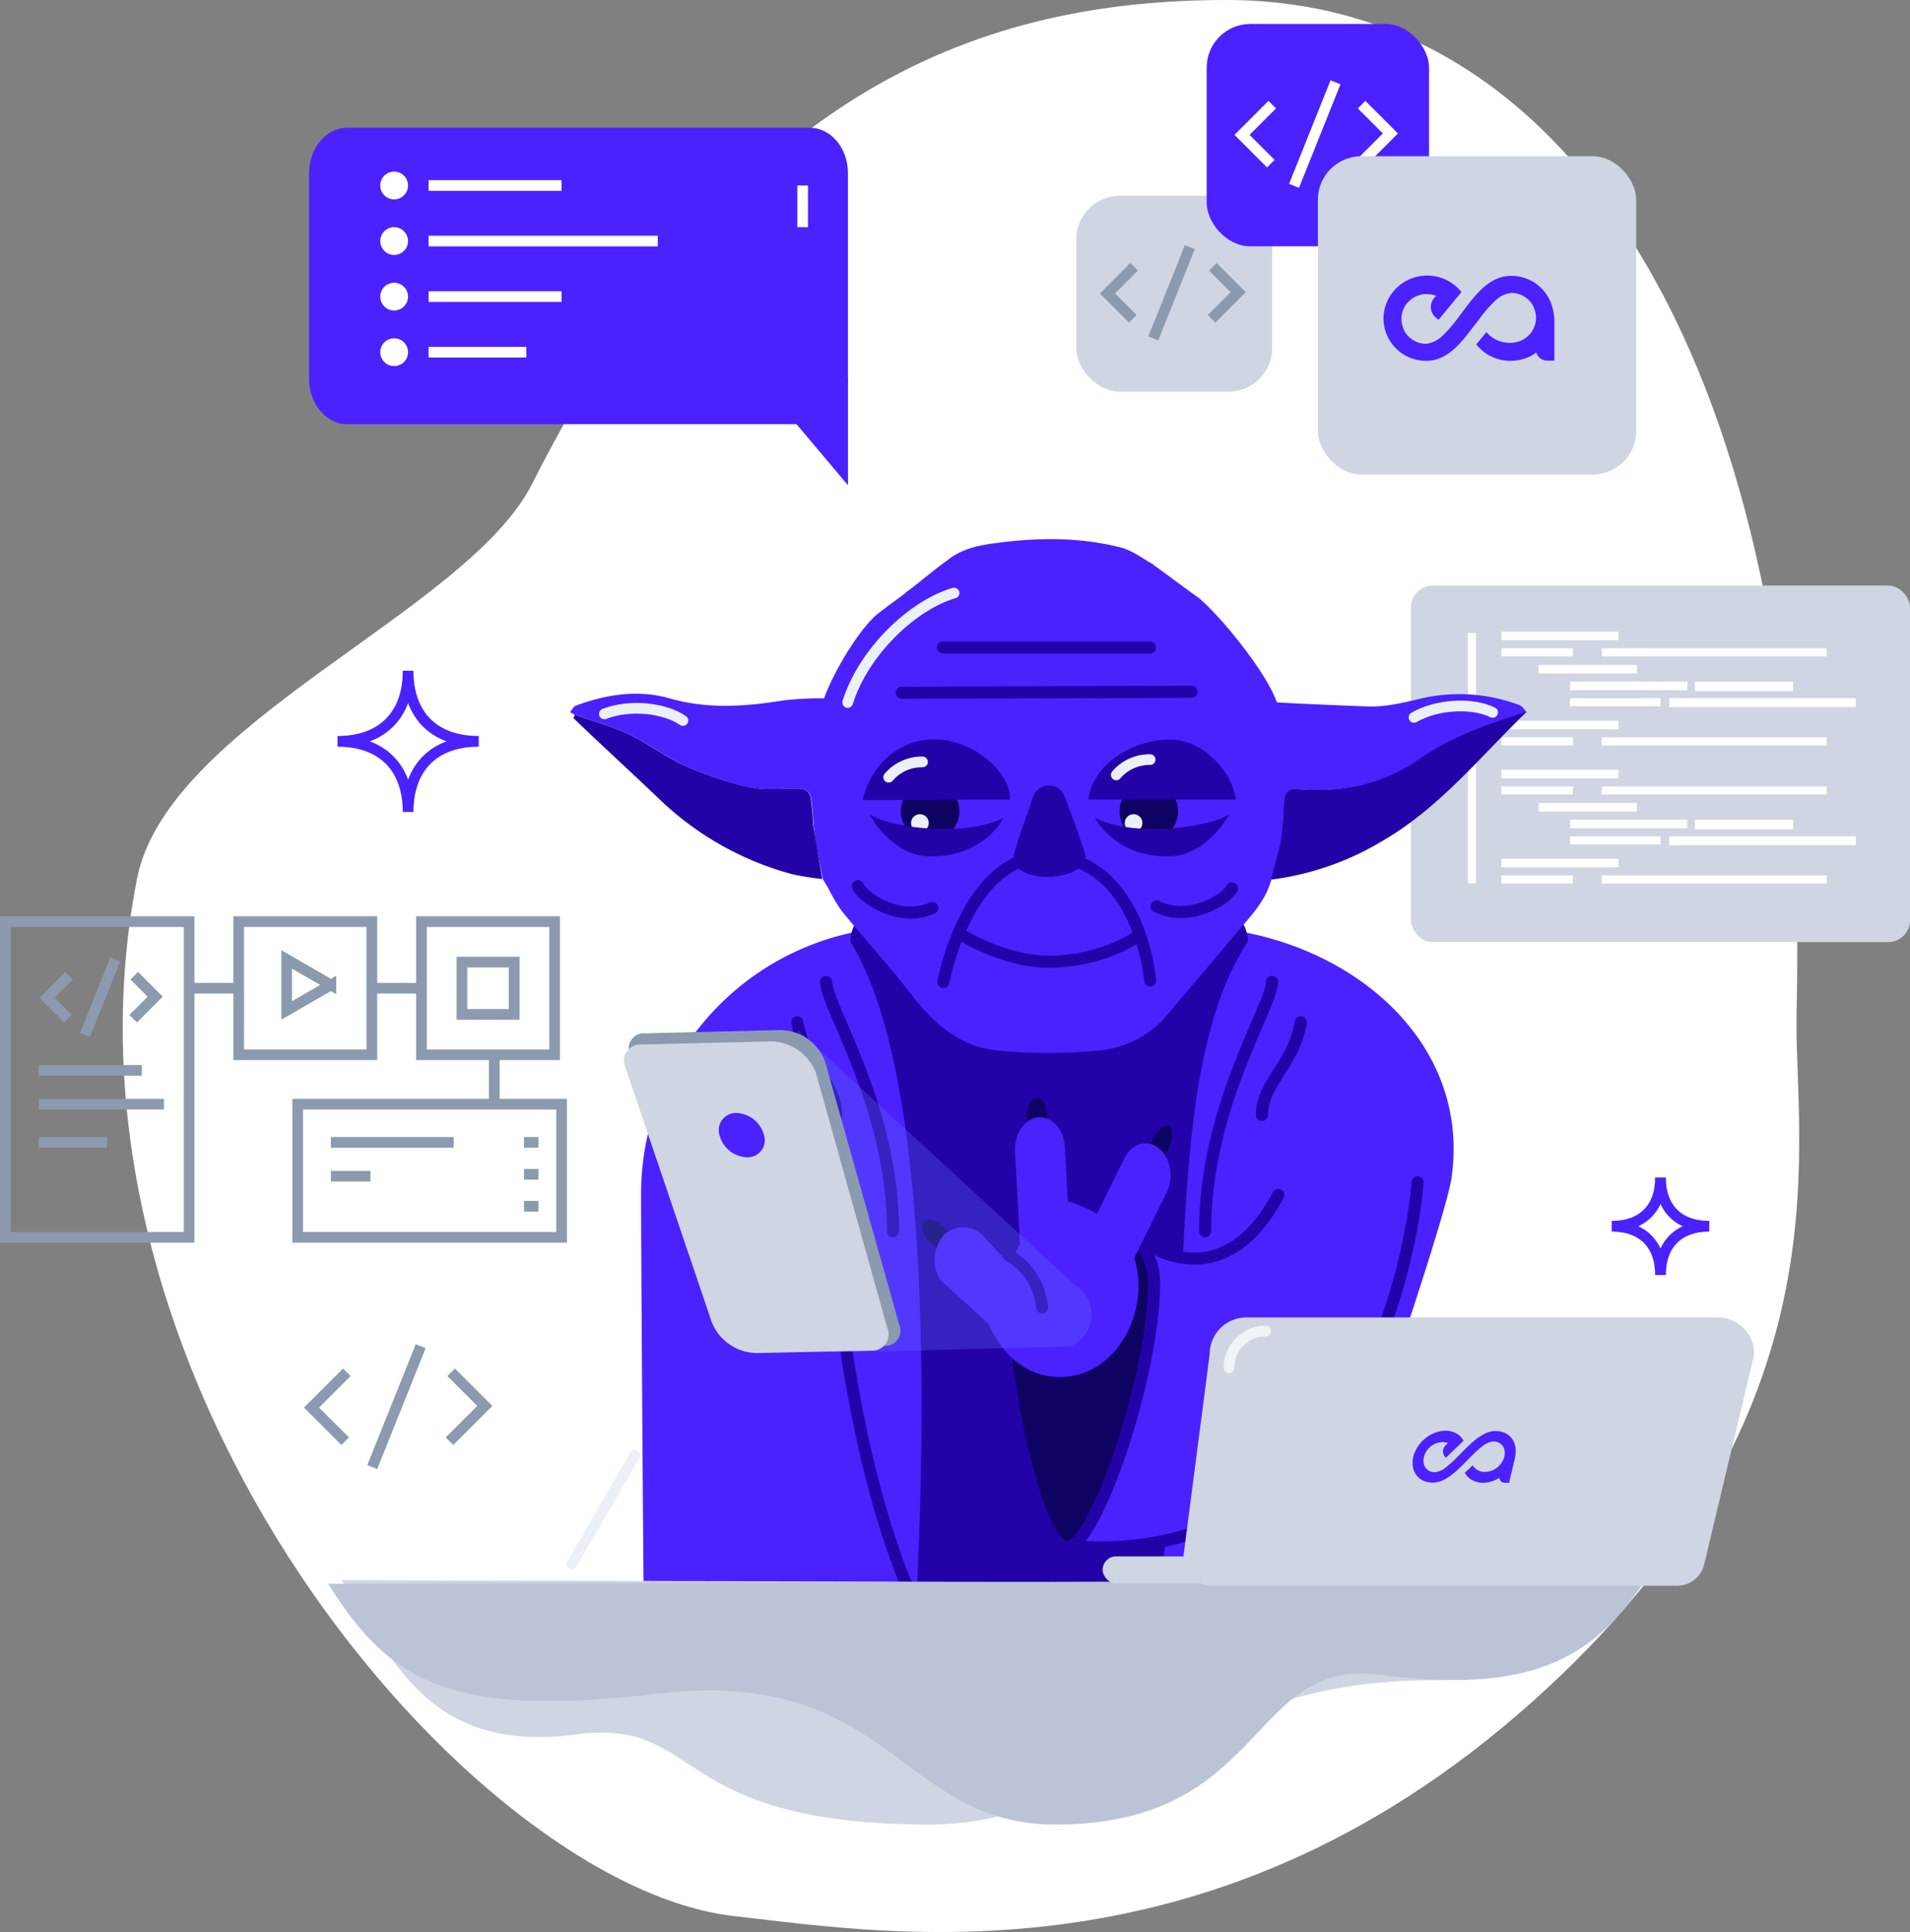 <svg xmlns="http://www.w3.org/2000/svg" viewBox="0 0 446.84 452.03"><rect x="0" y="0" width="446.84" height="452.03" fill="#808080" stroke="none"/><defs><style>.cls-1{fill:#fff}.cls-15,.cls-2{fill:#4b21ff}.cls-14,.cls-3,.cls-5,.cls-8{fill:none}.cls-3{stroke:#fff}.cls-14,.cls-15,.cls-3,.cls-5,.cls-8{stroke-miterlimit:10}.cls-3,.cls-5,.cls-8{stroke-width:2.5px}.cls-4{fill:#cfd5e2}.cls-5{stroke:#8b9aaf}.cls-14,.cls-15,.cls-8{stroke-linecap:round}.cls-8{stroke:#ebf0f7}.cls-9{fill:#2303a8}.cls-12{fill:#0e0362}.cls-13{fill:#ebf0f7}.cls-14,.cls-15{stroke:#2303a8;stroke-width:2.83px}</style></defs><g id="Слой_2" data-name="Слой 2"><g id="Слой_1-2" data-name="Слой 1"><path class="cls-1" d="M124.49 113.2C171.67 19.5 231.39 0 286.92 0c86 0 136.82 95.67 133.39 236.7-.72 29.77 12.51 90-54.49 154.64-77.47 74.71-156.52 61.21-194.16 56.95-61.4-7-162.65-125.11-139.6-242.71 7.15-36.46 77.34-62.42 92.43-92.38z"/><path class="cls-2" d="M189.45 29.89H81.22c-4.93 0-8.92 4.77-8.92 10.65V88.6c0 5.88 4 10.65 8.92 10.65h108.23c4.93 0 8.92-4.77 8.92-10.65V40.53c.01-5.88-3.99-10.64-8.92-10.64z"/><path class="cls-2" d="M198.38 113.54v-25.2h-21.2l21.2 25.2z"/><circle class="cls-1" cx="92.21" cy="43.4" r="3.25"/><circle class="cls-1" cx="92.21" cy="56.4" r="3.25"/><circle class="cls-1" cx="92.21" cy="69.4" r="3.25"/><circle class="cls-1" cx="92.21" cy="82.4" r="3.25"/><path class="cls-3" d="M100.26 43.4h31.12m56.4 9.75V43.4m-87.52 13h53.62m-53.62 13h31.12m-31.12 13h22.87"/><rect class="cls-4" x="330.09" y="137" width="116.75" height="83.42" rx="5.1" ry="5.1"/><path class="cls-1" d="M351.25 147.79h27.4v2.01h-27.4zm0 3.89h16.73v1.89h-16.73zm23.48 0h52.63v1.9h-52.63zm-31.31-3.6h1.9v26.32h-1.9zm16.54 7.49h23v2h-23zm7.38 3.9h27.4v2.01h-27.4zm29.19 0h22.97v2.24h-22.97zm-29.23 3.88h21.17v1.89H367.3zm23.19 0h43.67v2.09h-43.67zm-39.24 5.27h27.4v2.01h-27.4zm0 3.89h16.73v1.89h-16.73zm23.48 0h52.63v1.9h-52.63zm-23.48 7.59h27.4v2.01h-27.4zm0 3.89h16.73v1.89h-16.73zm23.48 0h52.63v1.9h-52.63z"/><path class="cls-1" d="M343.42 170.69h1.9v36.02h-1.9zm16.54 17.19h23v2h-23zm7.38 3.9h27.4v2.01h-27.4zm29.19 0h22.97v2.24h-22.97zm-29.23 3.88h21.17v1.89H367.3zm23.19 0h43.67v2.09h-43.67zm-39.24 5.26h27.4v2.01h-27.4zm0 3.9h16.73v1.89h-16.73zm23.48 0h52.63v1.9h-52.63z"/><path class="cls-5" d="M81.14 321.07l-8.26 8.26 7.87 7.87m24.41 0l8.26-8.26-7.87-7.87m-18.46 22.18l11.33-28.29"/><path d="M112 173.45c-10.41 0-16.52 6.11-16.52 16.52 0-10.41-6.11-16.52-16.52-16.52 10.41 0 16.52-6.11 16.52-16.52-.02 10.41 6.09 16.52 16.52 16.52zM399.89 286.9c-7.2 0-11.42 4.22-11.42 11.42 0-7.2-4.22-11.42-11.42-11.42 7.2 0 11.42-4.22 11.42-11.42 0 7.2 4.22 11.42 11.42 11.42z" stroke="#4b21ff" stroke-width="2.5" stroke-miterlimit="10" fill="none"/><path class="cls-2" d="M173.11 370c12.53 4.32 36.57 7.25 64.18 7.25s51.71-2.93 64.19-7.25z"/><path class="cls-8" d="M148.56 340.45l-14.76 25.46m27.11-120v22.64"/><path class="cls-2" d="M317.71 364.06l-154 21.71-13.1-7.5s-.63-79.38-.63-98.9a62.59 62.59 0 0162.59-62.59h64.55c34.57 0 67.33 24.51 62.47 58.74-1.21 8.54-17.73 56.74-17.73 56.74z"/><path class="cls-9" d="M212.86 397l52.26-1.31c18.72-53.87 2.48-138.75 26.82-175.36 0-23.25-93-23.25-93 0C224.76 261.51 212.86 397 212.86 397z"/><path class="cls-2" d="M355.53 165a39.77 39.77 0 00-23.65-1.44c-3.88.92-7.92 1.88-11.85 1.73-7.54-.28-21.62-.88-21.33-1-2.23-6.59-12.53-19.5-18-24.17h.08c-2.32-1.59-8-5.86-10.9-7.94v-.08c-2.55-1.38-4.95-3.33-7.67-4-9.9-2.55-20-2.33-30-.94-3.85.53-7.65 1.48-10.74 4.06-1.94 1.28-7.69 6.15-9.63 7.43v.08c-2 1.55-6.22 4.53-7.31 5.59-4.25 4.13-9.49 12.91-11.75 19.07a75 75 0 00-9.16.44c-9.06 1.47-18 2.15-27-.44-7.38-2.11-14.71-.92-21.82 1.67-.59.22-1 1-1.44 1.57l1.06.58c4.28 1.5 8.71 2.68 12.79 4.6 4.57 2.15 8.64 5.36 13.25 7.39a78 78 0 0015.39 5.06c3.83.8 7.95.12 11.93.32a2.79 2.79 0 011.92 1.81 62.81 62.81 0 01.62 6.63l.6 4.27 1.56 8.36c.45.74.9 1.49 1.34 2.24a39.5 39.5 0 003.12 5.28c5.39 6.57 11.14 12.85 16.32 19.58s11.34 12.13 19.83 13a120.34 120.34 0 0024.26 0 23.57 23.57 0 0015.94-8.56c5.16-6.18 10.44-12.26 15.59-18.45 3.3-4 7.1-7.63 8.51-12.86l2.12-8.07.65-4.81a67.13 67.13 0 01.6-6.91 2.62 2.62 0 012.06-1.52c10.66 1.06 20.48-.8 29.46-7.08 7.52-5.26 16.17-8.26 24.92-10.86-.6-.57-1.03-1.37-1.67-1.63z"/><path class="cls-8" d="M223.2 138.75c-9.53 2.75-21.1 13.56-24.89 25.61"/><path class="cls-2" d="M294.47 164l-4.14 1c.84-1.77 2.37-1.3 4.14-1z"/><path class="cls-9" d="M332.2 177.46c-9 6.27-18.8 8.14-29.46 7.08a2.62 2.62 0 00-2.06 1.52 34.94 34.94 0 00-.42 4 64.4 64.4 0 01-.82 7.68l-2.12 8.07A66.57 66.57 0 00323 197c13.52-7.7 23.16-19.83 34.14-30.43-8.77 2.64-17.41 5.64-24.94 10.89zM190.24 193a62.88 62.88 0 00-.62-6.63 2.79 2.79 0 00-1.92-1.81c-4-.2-8.1.48-11.93-.32a78 78 0 01-15.39-5.06c-4.61-2-8.68-5.24-13.25-7.39-4.08-1.92-8.51-3.09-12.79-4.6.34.56-.45.54 0 1 6.31 6.08 13.68 12.81 20 18.86a71.65 71.65 0 0030.94 17.47 63.51 63.51 0 007.08 1.14c-.36-2.4-1.48-8.98-2.12-12.66z"/><path d="M201.07 165l.23.12-.23-.12zm89.25 0l-.12.23.12-.22z" fill="#a0bb5f"/><path d="M224.13 194.5l.62-.45z" fill="#b8d57c"/><circle class="cls-12" cx="217.6" cy="189.82" r="6.85"/><circle class="cls-12" cx="268.76" cy="189.82" r="6.85"/><circle class="cls-13" cx="215.21" cy="192.56" r="2.07"/><circle class="cls-13" cx="265.2" cy="192.56" r="2.07"/><path class="cls-14" d="M224.43 218.45s10.3 6.55 20.81 6.55c13.17 0 21.17-6.14 21.17-6.14"/><path class="cls-14" d="M220.7 229.74s5.43-29.36 24.16-29.36 23.58 22 24.22 29m-68.37-22.03c1.12 2.65 9.68 8.54 17.41 5.1m70.09-4.59c-1.25 2.59-10.1 8-17.64 4.21"/><path class="cls-9" d="M245.41 183.81a3.74 3.74 0 00-3.59 2.31c-1.49 4.19-4.51 12.76-4.79 14.49-.38 2.31 3.1 4.57 8 4.57s9.64-2.26 8.84-5.29c-.59-2.25-3.46-10-4.92-13.82a3.75 3.75 0 00-3.57-2.26z"/><path class="cls-14" d="M210.93 162.08l67.84-.23m-58.18-10.36h48.45"/><path class="cls-8" d="M159.77 168.58c-4.1-2.86-12.19-3.94-18.38-1.55m207.81-.35c-4.48-2.23-12.63-2.11-18.4 1.16"/><path class="cls-9" d="M210.37 187.17h-8.56c2.18-9.31 9.92-15 18.49-14.1 8.15.9 16.11 7.64 16 14h-10.03zm54.72-.11h-10.45c.78-7.81 10.07-14.28 19.68-14 7 .17 14 7.33 14.8 14h-24zm-30.3 4.25c-8.93 4.69-26.57 2.4-31.42-.83 0 0 5.09 9.9 14.36 9.9 12.75 0 17.06-9.07 17.06-9.07zm21.38 0c8.93 4.69 26.57 2.4 31.42-.83 0 0-5.09 9.9-14.36 9.9-12.75 0-17.06-9.07-17.06-9.07z"/><path class="cls-8" d="M215.82 178.26a10.23 10.23 0 00-7.92 3.58m61.17-4.12a10.23 10.23 0 00-7.92 3.58"/><path class="cls-15" d="M299.06 279.57c-13.28 25-31.46 11-31.46 11s5 24.69-16.53 71.25c74.27 5.23 80.59-85.19 80.59-85.19m-137.46 2.23c4.11 69.57 21.33 99.42 21.33 99.42S178 372 178 377.48"/><path d="M270 300c0 21.81-13.67 62-20.43 62s-15.18-37.93-15.18-59.73c0-12.68 7.94-17.15 16.39-17.15 6.78.02 19.22 3.42 19.22 14.88z" stroke="#2303a8" stroke-width="2.83" fill="#0e0362" stroke-miterlimit="10"/><path class="cls-2" d="M227.82 295.73c2.08 19.57 11.38 26.45 20.06 26.45 13.81 0 21.26-16.09 17.52-27.7-3.41-10.56-15.87-14.7-24.56-14.7-.29 14.09-7.43 20.22-13.02 15.95z"/><ellipse class="cls-12" cx="242.6" cy="261.1" rx="2.39" ry="4.15"/><path class="cls-12" d="M269.78 266.3c-1.54 2.56-2.19 5.59-1.45 6.76s2.59.06 4.13-2.5 2.19-5.59 1.45-6.76-2.59-.05-4.13 2.5zm-49.7 20.17c-2-1.42-3.86-1.39-4.24.05s.9 3.76 2.86 5.18 3.86 1.39 4.24-.05-.94-3.76-2.86-5.18z"/><path class="cls-2" d="M254.58 302.17c2.73 2.2 6.34 1.15 8.06-2.33l10.31-20.89c1.72-3.49.9-8.1-1.83-10.3-2.73-2.2-6.34-1.15-8.06 2.33l-10.31 20.89c-1.75 3.49-.9 8.13 1.83 10.3zM245 301c3.22-.28 5.65-3.84 5.44-8l-1.31-24.64c-.22-4.11-3-7.22-6.23-6.94-3.22.28-5.65 3.84-5.44 8L238.8 294c.2 4.13 3.01 7.24 6.2 7zm2.8 14.55l-1.5 2.71a9 9 0 001-10.51l-16.64-17.88a6.59 6.59 0 00-9.76-1 9 9 0 00-1 10.51l18.92 17.23c4.35 1.65 6.42 1.62 8.98-1.06z"/><path class="cls-15" d="M236 293.75s6.77 3.09 7.8 12.14m53.77-76.15c0 5.71-15.65 29.23-15.65 58.32m22.4-48.88c-1.68 9.94-9.1 14.29-9.1 21.68m-101.95-31.12c0 5.71 15.65 29.23 15.65 58.32m-22.4-48.88c1.68 9.94 9.1 14.29 9.1 21.68"/><path class="cls-4" d="M134.71 405.81c30.09-4 21.12 20.91 82.48 21.08C256.56 427 281 393 334.52 393.13c18.85.05 34.54-4.38 48.48-22.59l-303.09-.84c12.09 18.78 20.45 40.63 54.8 36.11z"/><path d="M322.7 391.83c-30.59-4-26.28 34.92-75.56 35.06-36.91.1-38.64-37-93.15-30.64-48.71 5.72-62.7-2.61-77.22-25.69l308.13-.85c-12.33 18.77-27.28 26.64-62.2 22.12z" fill="#bac4d6"/><path class="cls-5" d="M16.17 228.28l-5.15 5.16 4.91 4.9m15.23 0l5.15-5.15-4.9-4.91m-11.52 13.84l7.07-17.65m28.88-8.84h31.15v31.15H55.84z"/><path class="cls-5" d="M77.41 230.44l-10.35 5.97v-11.94l10.35 5.97zm21.19-14.81h31.15v31.15H98.6z"/><path class="cls-5" d="M108.06 225.1h12.23v12.23h-12.23zM1.25 215.63h42.99v73.86H1.25zm68.39 42.71h61.75v31.15H69.64zM87 231.21h11.6m-54.36 0h11.6m59.8 27.13v-11.55m-38.23 20.49h28.73m-28.73 7.91h9.26M9.06 250.43h24.11M9.06 267.28h15.98m-15.98-8.94h29.29m84.24 8.94h3.38m-3.38 7.47h3.38m-3.38 7.47h3.38"/><rect class="cls-4" x="251.8" y="45.8" width="45.83" height="45.83" rx="10.19" ry="10.19"/><path class="cls-5" d="M265.32 62.42l-6.23 6.23 5.93 5.94m18.42 0l6.23-6.23-5.93-5.94m-13.93 16.74l8.55-21.35"/><rect class="cls-2" x="282.3" y="5.61" width="52.02" height="52.02" rx="10.19" ry="10.19"/><path class="cls-3" d="M297.64 24.48l-7.07 7.07 6.73 6.74m20.91 0l7.07-7.07-6.74-6.74m-15.8 19l9.7-24.23"/><path d="M186.67 241l65 59.84a8 8 0 01-1.29 14.16l-55.61 1.49z" fill="#6675ff" opacity=".28"/><path d="M206.87 314.87l-28.29.6a11.35 11.35 0 01-10.34-7.22l-20.84-61.49a3.54 3.54 0 013.46-5l31.76-.76a11.35 11.35 0 0110.38 7.27l17.37 61.65a3.54 3.54 0 01-3.5 4.95z" fill="#8b9aaf"/><path class="cls-4" d="M203.87 316l-26.92.57a11.49 11.49 0 01-10.47-7.32L146.3 249.7a3.8 3.8 0 013.72-5.32l30.38-.73a11.49 11.49 0 0110.47 7.32l16.71 59.71a3.8 3.8 0 01-3.71 5.32z"/><path class="cls-2" d="M178.74 265.59a4 4 0 01-4 5.18 6.91 6.91 0 01-6.41-5.18 4 4 0 014-5.18 6.91 6.91 0 016.41 5.18z"/><rect class="cls-4" x="308.31" y="36.55" width="74.48" height="74.48" rx="10.19" ry="10.19"/><path class="cls-2" d="M362.8 70.75a9.77 9.77 0 00-2.18-3.28 9.2 9.2 0 00-3.24-2.17 9.91 9.91 0 00-3.86-.76c-4.19 0-7.16 3-9.85 6.43l-.05.08a2 2 0 01-.14.16L341 74.5a29.1 29.1 0 01-3.48 4 6.32 6.32 0 01-3.89 1.93 6 6 0 01-2.23-.43 5.9 5.9 0 01-1.88-1.28 5.2 5.2 0 01-1.22-1.87 6.32 6.32 0 01-.44-2.2 5.74 5.74 0 011.71-4.13 5.88 5.88 0 014.14-1.71 6.92 6.92 0 012.26.38l-.47.56a3.2 3.2 0 00.42 4.55l.63.52 5.35-6.5a10.2 10.2 0 00-8.9-3.8 10.21 10.21 0 00-6.56 3.15 10.06 10.06 0 00-2.78 6.68 10.33 10.33 0 00.73 3.86 9.77 9.77 0 002.18 3.28 9.19 9.19 0 003.24 2.17 9.91 9.91 0 003.86.76c4.19 0 7.16-3 9.82-6.43l.05-.08a2 2 0 01.14-.16l2.53-3.28a29.1 29.1 0 013.48-4 6.32 6.32 0 013.89-1.93 6 6 0 012.23.43 5.9 5.9 0 011.88 1.28 5.2 5.2 0 011.22 1.87 6.32 6.32 0 01.44 2.2 5.74 5.74 0 01-1.71 4.13 5.86 5.86 0 01-3.07 1.63 7.46 7.46 0 01-1.36.14 7.12 7.12 0 01-5.47-2.52l-2.37 2.88a10.21 10.21 0 008.93 3.8 10 10 0 005.12-1.9 2.67 2.67 0 002.58 1.9h1.65v-9.6a13.88 13.88 0 00-.85-4.03z"/><path class="cls-4" d="M392.37 371h-109a6.5 6.5 0 01-6.45-7.34l6.08-46.85a8.57 8.57 0 018.57-8.57h110.28a8.57 8.57 0 018.47 7.25 6 6 0 01-.13 2.29L398.69 366a6.5 6.5 0 01-6.32 5z"/><rect class="cls-4" x="257.96" y="364.14" width="27.06" height="6.33" rx="3.16" ry="3.16"/><path class="cls-2" d="M354.53 338.6a4.47 4.47 0 00-.82-2 3.93 3.93 0 00-1.62-1.32 5.05 5.05 0 00-2.2-.46c-2.5 0-4.71 1.85-6.81 3.92l-.1.1-2 2a25.14 25.14 0 01-2.66 2.43 4.87 4.87 0 01-2.6 1.18 3.09 3.09 0 01-1.27-.26 2.51 2.51 0 01-.94-.78 2.39 2.39 0 01-.46-1.14 3.73 3.73 0 01.06-1.34 4.67 4.67 0 011.62-2.52 4.39 4.39 0 012.72-1 3.59 3.59 0 011.29.23l-.36.34a2 2 0 00-.41 2.77l.3.32 4.13-4a4.49 4.49 0 00-1.24-1.42 5.28 5.28 0 00-3.52-.89 7.85 7.85 0 00-4.37 1.92 8.21 8.21 0 00-2.62 4.07 6.12 6.12 0 00-.12 2.35 4.47 4.47 0 00.82 2 3.92 3.92 0 001.62 1.32 5.05 5.05 0 002.2.46c2.5 0 4.71-1.85 6.8-3.92l.1-.1 2-2a25.14 25.14 0 012.66-2.43 4.87 4.87 0 012.6-1.18 3.09 3.09 0 011.27.26 2.51 2.51 0 01.94.78 2.39 2.39 0 01.46 1.14 3.73 3.73 0 01-.06 1.34 4.67 4.67 0 01-1.62 2.52 4.6 4.6 0 01-2.07 1 4.68 4.68 0 01-.83.08 3.24 3.24 0 01-2.9-1.54l-1.83 1.75a4.49 4.49 0 001.24 1.42 5.32 5.32 0 003.54.89 7.35 7.35 0 003.33-1.16 1.19 1.19 0 001.25 1.18h1l1.39-5.85a8.17 8.17 0 00.09-2.46z"/><path d="M287.53 320a8.57 8.57 0 018.57-8.57" stroke="#f0f3f7" stroke-linecap="round" stroke-width="2.5" stroke-miterlimit="10" fill="none"/></g></g></svg>